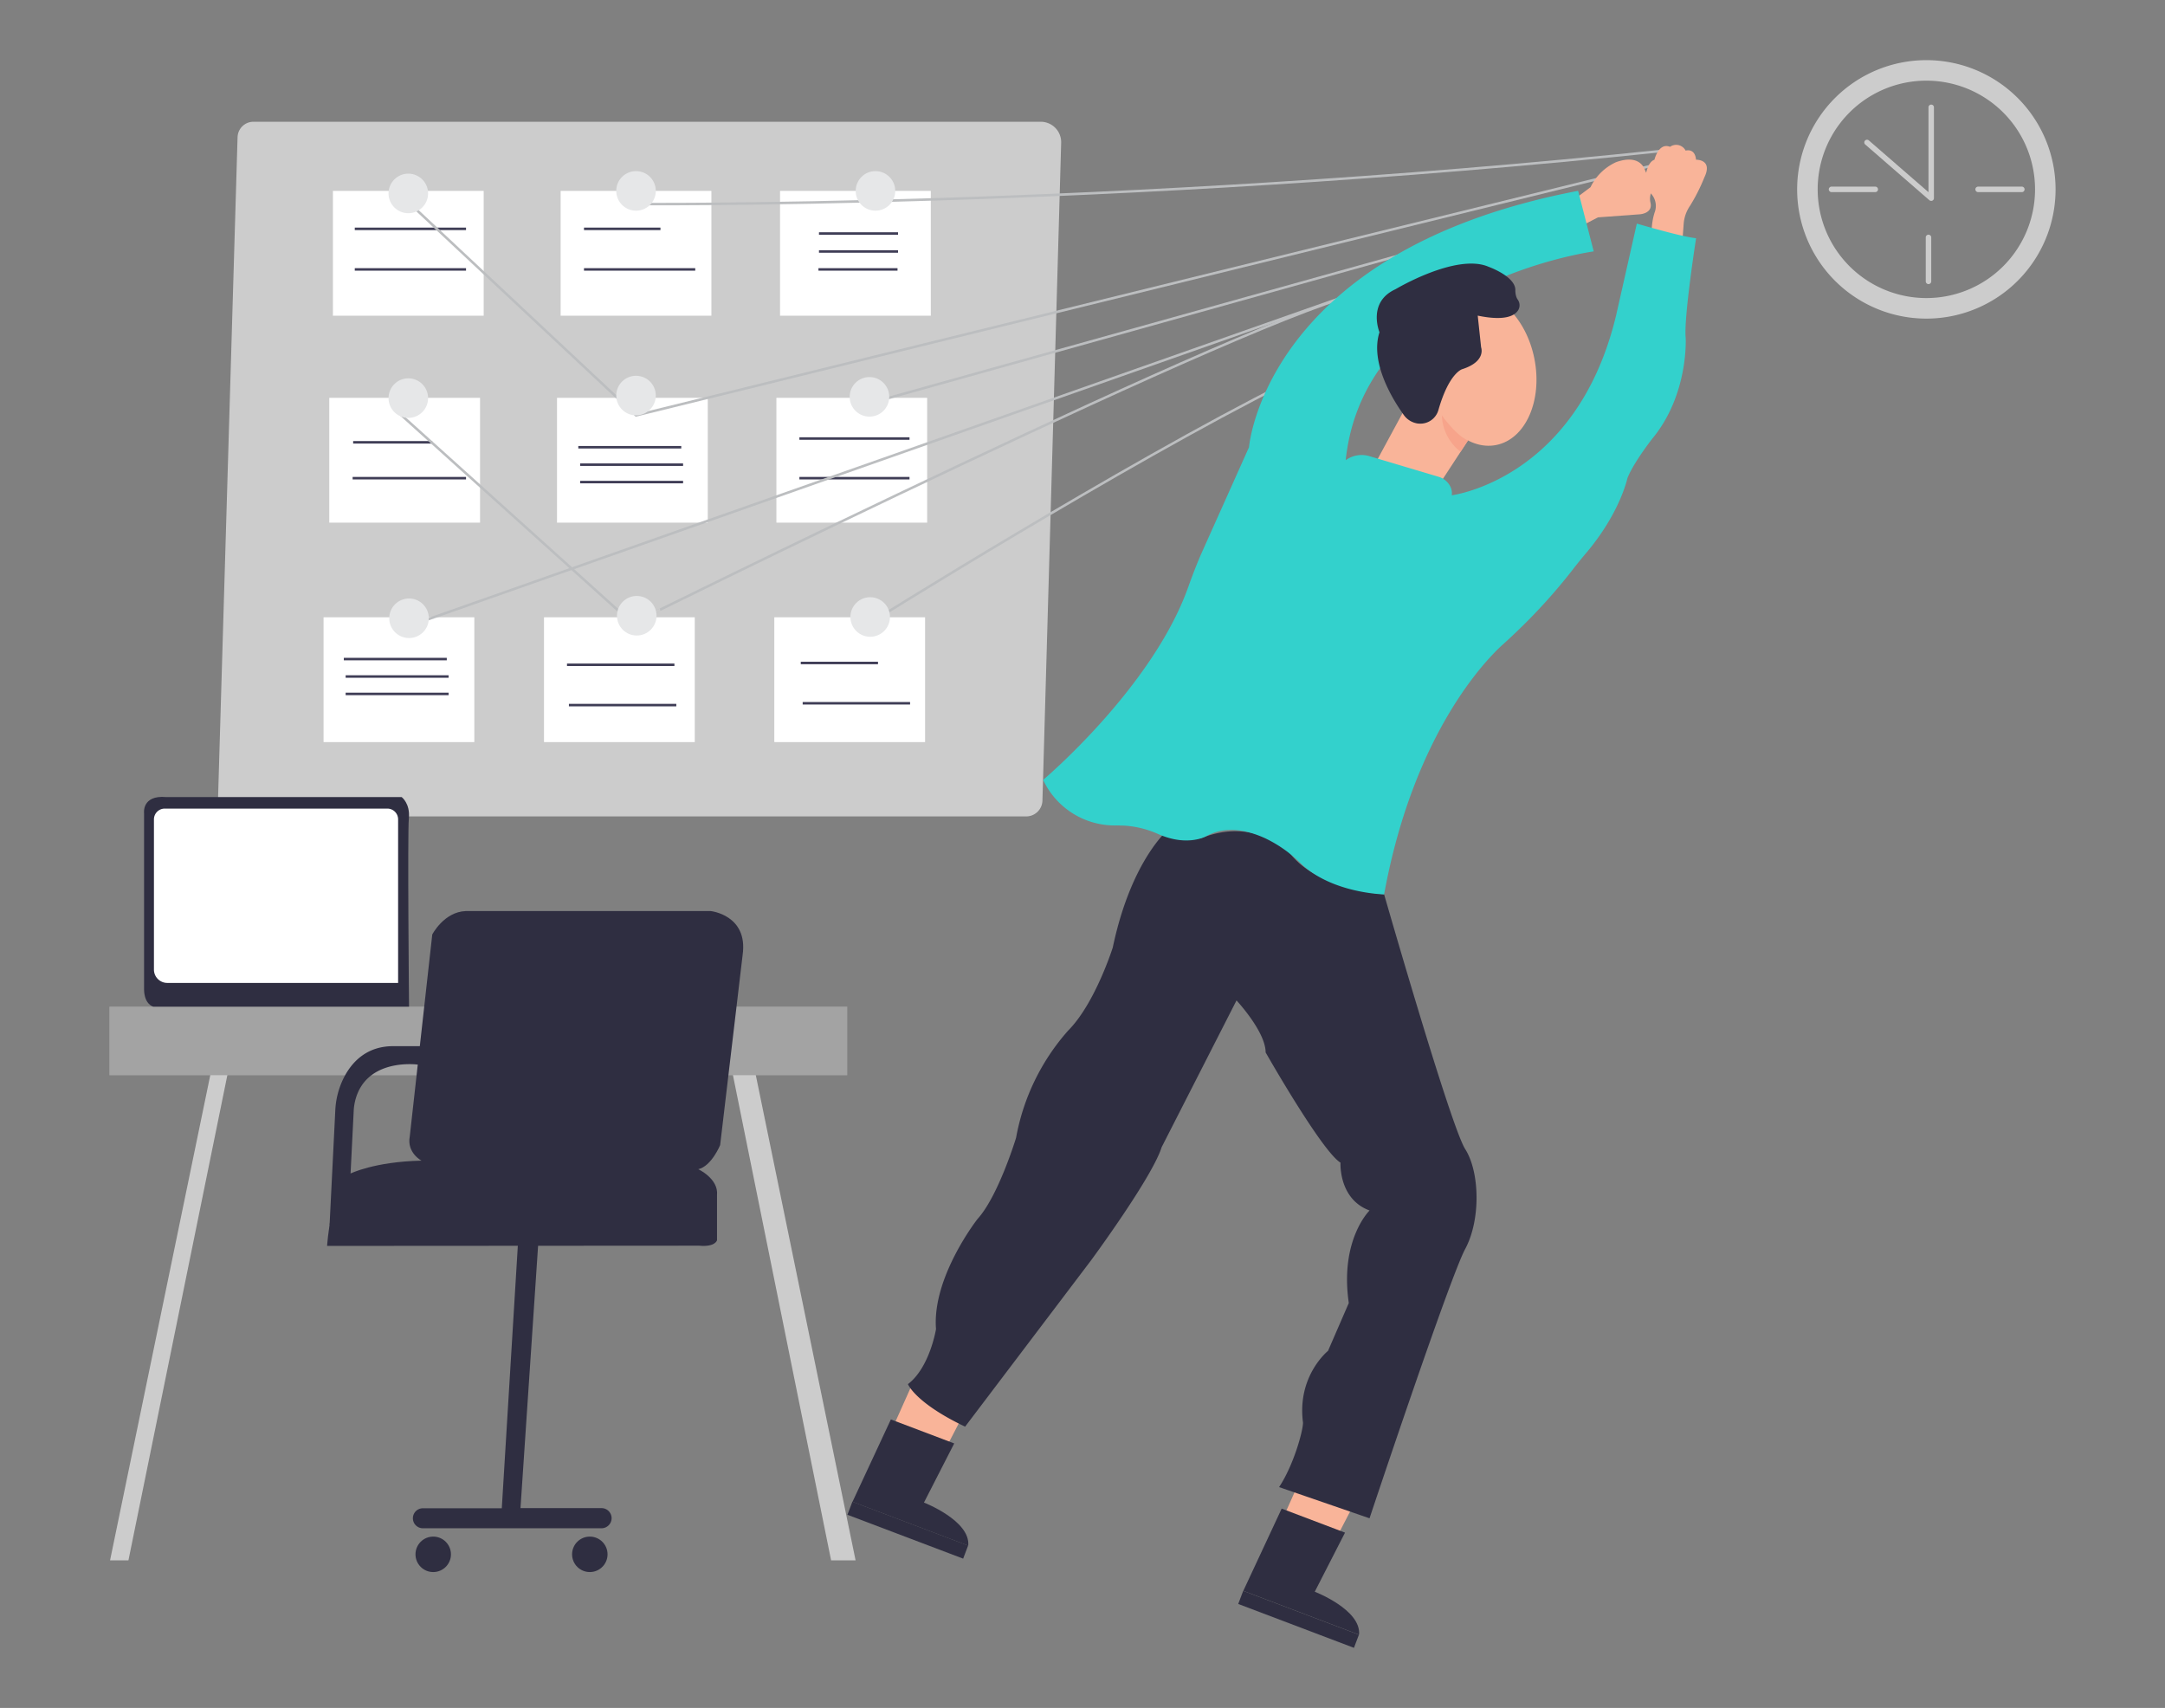  <!DOCTYPE svg PUBLIC "-//W3C//DTD SVG 1.1//EN" "http://www.w3.org/Graphics/SVG/1.1/DTD/svg11.dtd">
<svg id="a82a496d-2de0-42cc-ba48-0ccedddbe0ac" data-name="Layer 1" xmlns="http://www.w3.org/2000/svg" width="865.76" height="682.89" viewBox="0 0 865.76 682.89">
<rect x="0" y="0" width="865.76" height="682.89" fill="#808080" stroke="none"/>
<defs>
<style xmlns="http://www.w3.org/1999/xhtml">*, ::after, ::before { box-sizing: border-box; }
img, svg { vertical-align: middle; }
</style>
<style xmlns="http://www.w3.org/1999/xhtml">*, body, html { -webkit-font-smoothing: antialiased; }
img, svg { max-width: 100%; }
</style>
</defs>
<polygon points="357.26 570.25 364.86 553.27 387.22 561.76 376.98 581.49 357.26 570.25" fill="#f9b499"/>
<path d="M356.25,567.54l25.33,9.59-12.1,23.64S388.12,608,387.19,618l-46.28-17.54Z" fill="#2f2e41" data-secondary="true"/>
<rect x="338.31" y="609" width="49.49" height="5.6" transform="translate(240.38 -88.96) rotate(20.76)" fill="#2f2e41" data-secondary="true"/>
<polygon points="513.54 605.91 521.14 588.92 543.5 597.41 533.25 617.14 513.54 605.91" fill="#f9b499"/>
<path d="M410.37,326.43H93.69a6.51,6.51,0,0,1-6.51-6.7L95,54.85a6.36,6.36,0,0,1,6.37-6.17h314.8a8.18,8.18,0,0,1,8.18,8.41l-7.49,263A6.51,6.51,0,0,1,410.37,326.43Z" fill="#ccc"/>
<rect x="133.13" y="76.33" width="60.29" height="49.9" fill="#fff"/>
<rect x="224.19" y="76.33" width="60.29" height="49.9" fill="#fff"/>
<rect x="311.93" y="76.33" width="60.29" height="49.9" fill="#fff"/>
<rect x="131.68" y="159.07" width="60.29" height="49.9" fill="#fff"/>
<rect x="222.74" y="159.07" width="60.29" height="49.9" fill="#fff"/>
<rect x="310.47" y="159.07" width="60.29" height="49.9" fill="#fff"/>
<rect x="129.39" y="246.81" width="60.29" height="49.9" fill="#fff"/>
<rect x="217.54" y="246.81" width="60.29" height="49.9" fill="#fff"/>
<rect x="309.64" y="246.81" width="60.29" height="49.9" fill="#fff"/>
<line x1="141.87" y1="91.5" x2="186.36" y2="91.5" fill="none" stroke="#3f3d56" stroke-miterlimit="10"/>
<line x1="141.87" y1="107.72" x2="186.36" y2="107.72" fill="none" stroke="#3f3d56" stroke-miterlimit="10"/>
<line x1="233.53" y1="91.5" x2="264.11" y2="91.5" fill="none" stroke="#3f3d56" stroke-miterlimit="10"/>
<line x1="233.53" y1="107.72" x2="278.02" y2="107.72" fill="none" stroke="#3f3d56" stroke-miterlimit="10"/>
<line x1="327.29" y1="107.72" x2="358.91" y2="107.72" fill="none" stroke="#3f3d56" stroke-miterlimit="10"/>
<line x1="327.5" y1="100.55" x2="359.12" y2="100.55" fill="none" stroke="#3f3d56" stroke-miterlimit="10"/>
<line x1="327.5" y1="93.37" x2="359.12" y2="93.37" fill="none" stroke="#3f3d56" stroke-miterlimit="10"/>
<line x1="141.01" y1="191.19" x2="186.36" y2="191.19" fill="none" stroke="#3f3d56" stroke-miterlimit="10"/>
<line x1="141.22" y1="176.85" x2="172.84" y2="176.85" fill="none" stroke="#3f3d56" stroke-miterlimit="10"/>
<line x1="231.26" y1="178.82" x2="272.43" y2="178.82" fill="none" stroke="#3f3d56" stroke-miterlimit="10"/>
<line x1="231.99" y1="185.79" x2="273.16" y2="185.79" fill="none" stroke="#3f3d56" stroke-miterlimit="10"/>
<line x1="319.67" y1="175.34" x2="363.7" y2="175.34" fill="none" stroke="#3f3d56" stroke-miterlimit="10"/>
<line x1="319.67" y1="191.19" x2="363.7" y2="191.19" fill="none" stroke="#3f3d56" stroke-miterlimit="10"/>
<line x1="231.99" y1="192.75" x2="273.16" y2="192.75" fill="none" stroke="#3f3d56" stroke-miterlimit="10"/>
<line x1="137.49" y1="263.52" x2="178.66" y2="263.52" fill="none" stroke="#3f3d56" stroke-miterlimit="10"/>
<line x1="138.22" y1="270.49" x2="179.39" y2="270.49" fill="none" stroke="#3f3d56" stroke-miterlimit="10"/>
<line x1="138.22" y1="277.45" x2="179.39" y2="277.45" fill="none" stroke="#3f3d56" stroke-miterlimit="10"/>
<line x1="226.74" y1="265.8" x2="269.69" y2="265.8" fill="none" stroke="#3f3d56" stroke-miterlimit="10"/>
<line x1="227.5" y1="281.92" x2="270.45" y2="281.92" fill="none" stroke="#3f3d56" stroke-miterlimit="10"/>
<line x1="320.22" y1="265.08" x2="351.1" y2="265.08" fill="none" stroke="#3f3d56" stroke-miterlimit="10"/>
<line x1="320.98" y1="281.19" x2="363.93" y2="281.19" fill="none" stroke="#3f3d56" stroke-miterlimit="10"/>
<path d="M251.85,81.56s193,2,414.3-21.39" fill="none" stroke="#bcbec0" stroke-miterlimit="10"/>
<polyline points="164.11 81.61 254.34 166.07 666.15 64.85" fill="none" stroke="#bcbec0" stroke-miterlimit="10"/>
<line x1="345.36" y1="161.9" x2="565.21" y2="100.55" fill="none" stroke="#bcbec0" stroke-miterlimit="10"/>
<line x1="161.82" y1="250.89" x2="543.16" y2="116.66" fill="none" stroke="#bcbec0" stroke-miterlimit="10"/>
<path d="M159.54,165.12l93.35,84.1S506.39,123.68,546.5,116.66" fill="none" stroke="#bcbec0" stroke-miterlimit="10"/>
<path d="M347.69,249.22s101.21-63.38,166.72-96.13" fill="none" stroke="#bcbec0" stroke-miterlimit="10"/>
<path d="M467.44,331.42s-15,12.06-22.45,47.4c0,0-7.07,22.46-17.88,33.27a88.26,88.26,0,0,0-20.79,42.83s-7.07,23.28-15.39,32.43c0,0-18.29,23.28-16.63,44.07,0,0-2.5,15.39-11.23,22,0,0,2.91,7.49,22.87,17L436.25,504s24.54-33.26,28.28-45.32L494.47,400s11.64,12.47,11.64,20.79c0,0,22.45,39.5,29.94,44.07,0,0-.85,14.56,11.63,19.13,0,0-12,11.64-8.31,37l-8.31,19.13s-12.48,10-10,28.69c0,3.32-3.74,17-9.57,25.78l36.17,12.47s32-96.05,38.26-107.69,5.83-30.77,0-39.92-32.43-101.87-32.43-101.87-26-2-37.12-15.76c0,0-13.47-15.76-36.17-6.64C480.22,335.22,465.36,336.83,467.44,331.42Z" fill="#2f2e41" data-secondary="true"/>
<polyline points="575.34 194 589.48 172.38 575.34 159.49 560.89 165.12 549.94 185.34" fill="#f9b499"/>
<path d="M770.33,24.05A51.67,51.67,0,1,0,822,75.72,51.66,51.66,0,0,0,770.33,24.05Zm0,95.12a43.46,43.46,0,1,1,43.46-43.45A43.45,43.45,0,0,1,770.33,119.17Z" fill="#ccc"/>
<path d="M772.27,80.32a1.12,1.12,0,0,1-.72-.26L745.89,57.78a1.08,1.08,0,0,1-.11-1.54,1.1,1.1,0,0,1,1.54-.11l23.86,20.71V42.91a1.09,1.09,0,0,1,2.18,0V79.23a1.1,1.1,0,0,1-.64,1A1.17,1.17,0,0,1,772.27,80.32Z" fill="#ccc"/>
<path d="M771.18,113.59a1.09,1.09,0,0,1-1.09-1.09V94.83a1.1,1.1,0,0,1,2.19,0V112.5A1.09,1.09,0,0,1,771.18,113.59Z" fill="#ccc"/>
<path d="M808.61,76.81H790.93a1.1,1.1,0,0,1,0-2.19h17.68a1.1,1.1,0,0,1,0,2.19Z" fill="#ccc"/>
<path d="M750,76.81H732.31a1.1,1.1,0,0,1,0-2.19H750a1.1,1.1,0,0,1,0,2.19Z" fill="#ccc"/>
<circle cx="163.28" cy="77.34" r="7.91" fill="#e6e7e8"/>
<circle cx="254.34" cy="76.33" r="7.91" fill="#e6e7e8"/>
<circle cx="163.28" cy="159.18" r="7.91" fill="#e6e7e8"/>
<circle cx="254.34" cy="158.16" r="7.91" fill="#e6e7e8"/>
<circle cx="350.09" cy="76.33" r="7.91" fill="#e6e7e8"/>
<circle cx="347.69" cy="158.67" r="7.91" fill="#e6e7e8"/>
<circle cx="163.57" cy="247.2" r="7.91" fill="#e6e7e8"/>
<circle cx="254.63" cy="246.19" r="7.91" fill="#e6e7e8"/>
<circle cx="347.98" cy="246.69" r="7.91" fill="#e6e7e8"/>
<polygon points="292.44 426.63 332.35 623.88 342.14 623.88 301.57 426.63 292.44 426.63" fill="#ccc"/>
<polygon points="44.01 623.88 84.76 426.63 91.58 426.63 51.36 623.88 44.01 623.88" fill="#ccc"/>
<rect x="43.77" y="402.49" width="295.01" height="27.41" fill="#ccc"/>
<rect x="43.77" y="402.49" width="295.01" height="27.41" opacity="0.2"/>
<path d="M140.05,472l-8.26,17.83,2.28-45.66A32.43,32.43,0,0,1,137.44,431c3.14-6.21,9.17-13,20.49-12.7h13.52l-2.7,7.18-1.67.18s-20.77-2.9-25.06,14.48a21.85,21.85,0,0,0-.59,4.27Z" fill="#2f2e41" data-secondary="true"/>
<path d="M207.21,495.87l-6.55,107.18h-31.6a4,4,0,0,0-3.95,4h0a4,4,0,0,0,3.95,4h71.52a4.06,4.06,0,0,0,4-4.06h0a4.05,4.05,0,0,0-4-4H208.14l7.18-107Z" fill="#2f2e41" data-secondary="true"/>
<circle cx="173.24" cy="621.47" r="7.09" fill="#2f2e41" data-secondary="true"/>
<circle cx="235.86" cy="621.47" r="7.09" fill="#2f2e41" data-secondary="true"/>
<path d="M61.28,402.49s-3.59-.87-3.67-6.91v-70.4s-1-7.36,8.83-6.49h94.18s3.46,2.54,2.88,8.47.07,75.33.07,75.33Z" fill="#2f2e41" data-secondary="true"/>
<path d="M65.88,323.3h89a4.31,4.31,0,0,1,4.32,4.31V393H66.89a5.33,5.33,0,0,1-5.33-5.32V327.61A4.32,4.32,0,0,1,65.88,323.3Z" fill="#fff"/>
<path d="M168.54,464.06s-5.93-3.12-4.68-9.66l9-80.77s4.68-9.05,13.41-9.36h97.92s15,1.56,12.79,17.46l-9,76.1s-3.43,8.42-8.74,9.66c0,0,8.11,3.75,7.49,10.29v18.09s-.62,2.81-7.17,2.19l-148.76.09s1.67-24.52,9.25-28.89C140.05,469.26,149.62,464.48,168.54,464.06Z" fill="#2f2e41" data-secondary="true"/>
<path d="M632.68,90.19,639,86.91l16.78-1.23s5.26-.33,4.23-4.64a6.64,6.64,0,0,1,.1-3.51,8.86,8.86,0,0,0-1.44-7.86,7,7,0,0,1-.82-1.61c-.66-1.87-3.15-6.23-11.63-3.21a21,21,0,0,0-10.19,10l-5.82,4.36Z" fill="#f9b499"/>
<path d="M660.5,92.13A25.38,25.38,0,0,1,661.65,85a7.28,7.28,0,0,0-1-7.08,5.06,5.06,0,0,0-.62-.68,6.48,6.48,0,0,1-2.18-5.51c.36-3.18,1.31-7,3.74-7.87,0,0,1.66-7,6.24-5.16a4.24,4.24,0,0,1,6.23,1.52s3.75-1.18,4.16,3.64c0,0,6.86-.23,3.33,7.08a73.42,73.42,0,0,1-5.69,11.29,14.65,14.65,0,0,0-2.57,7.21l-.47,6.27Z" fill="#f9b499"/>
<path d="M417.12,311.84s43.63-36.79,58-77c1.76-4.93,3.63-9.82,5.78-14.61l18.57-41.44s6.23-78.58,131.6-102.49l6.24,24.22S545.61,112.92,538.13,184a10.83,10.83,0,0,1,9.66-1.56l27.39,8.16a7.71,7.71,0,0,1,4.67,3.7,6,6,0,0,1,.69,3.73s49.91-6.21,65.7-71.83l8.31-36.8s18.3,5.41,23.7,5.83c0,0-5,32-4.16,39.91,0,0,1.25,22.56-13.3,40.18,0,0-7.49,9.51-10,15.85,0,0-2.9,13.88-16.51,29.95-1.87,2.21-3.71,4.46-5.47,6.77a227.84,227.84,0,0,1-23,25.31c-1.51,1.45-3.05,2.89-4.62,4.29-5.71,5.08-35.69,34.42-47.7,100.11,0,0-21-.37-33.49-12.53a51.15,51.15,0,0,0-14-9.87c-6.87-3.17-15.7-5.25-23.6-.89,0,0-7.41,4.38-19.2-.81a39.16,39.16,0,0,0-13.94-3.41c-1,0-2-.06-3-.05a31.6,31.6,0,0,1-28.91-17.77Z" fill="#33d1cc" data-primary="true"/>
<ellipse cx="592.28" cy="147.64" rx="21.72" ry="30.87" transform="translate(-17.42 118.4) rotate(-11.25)" fill="#f9b499"/>
<path d="M561.37,165.94c-4.22-5.87-13.65-20.89-9.73-33.11,0,0-5-12,6.44-17.21,0,0,24.33-14.55,37.22-8.94,0,0,10.71,3.82,10.67,9.27a8.09,8.09,0,0,0,.41,2.77,4.82,4.82,0,0,0,.49,1,3.89,3.89,0,0,1,.38,4.05c-1.29,2.37-5.16,4.74-16.32,2.43l1.35,12.68s2.19,5.62-7.58,8.74c0,0-5.24,1.44-9.49,16.3a7.49,7.49,0,0,1-7.9,5.44l-.19,0A8.3,8.3,0,0,1,561.37,165.94Z" fill="#2f2e41" data-secondary="true"/>
<path d="M512.53,603.19l25.33,9.6-12.1,23.63s18.64,7.18,17.71,17.18l-46.28-17.54Z" fill="#2f2e41" data-secondary="true"/>
<rect x="494.59" y="644.65" width="49.49" height="5.6" transform="translate(263.16 -142.03) rotate(20.76)" fill="#2f2e41" data-secondary="true"/>
<path d="M587.06,176.08l-3,4.54a19.23,19.23,0,0,1-7.49-14.55S582.45,174.36,587.06,176.08Z" fill="#f7a48b"/>
</svg>